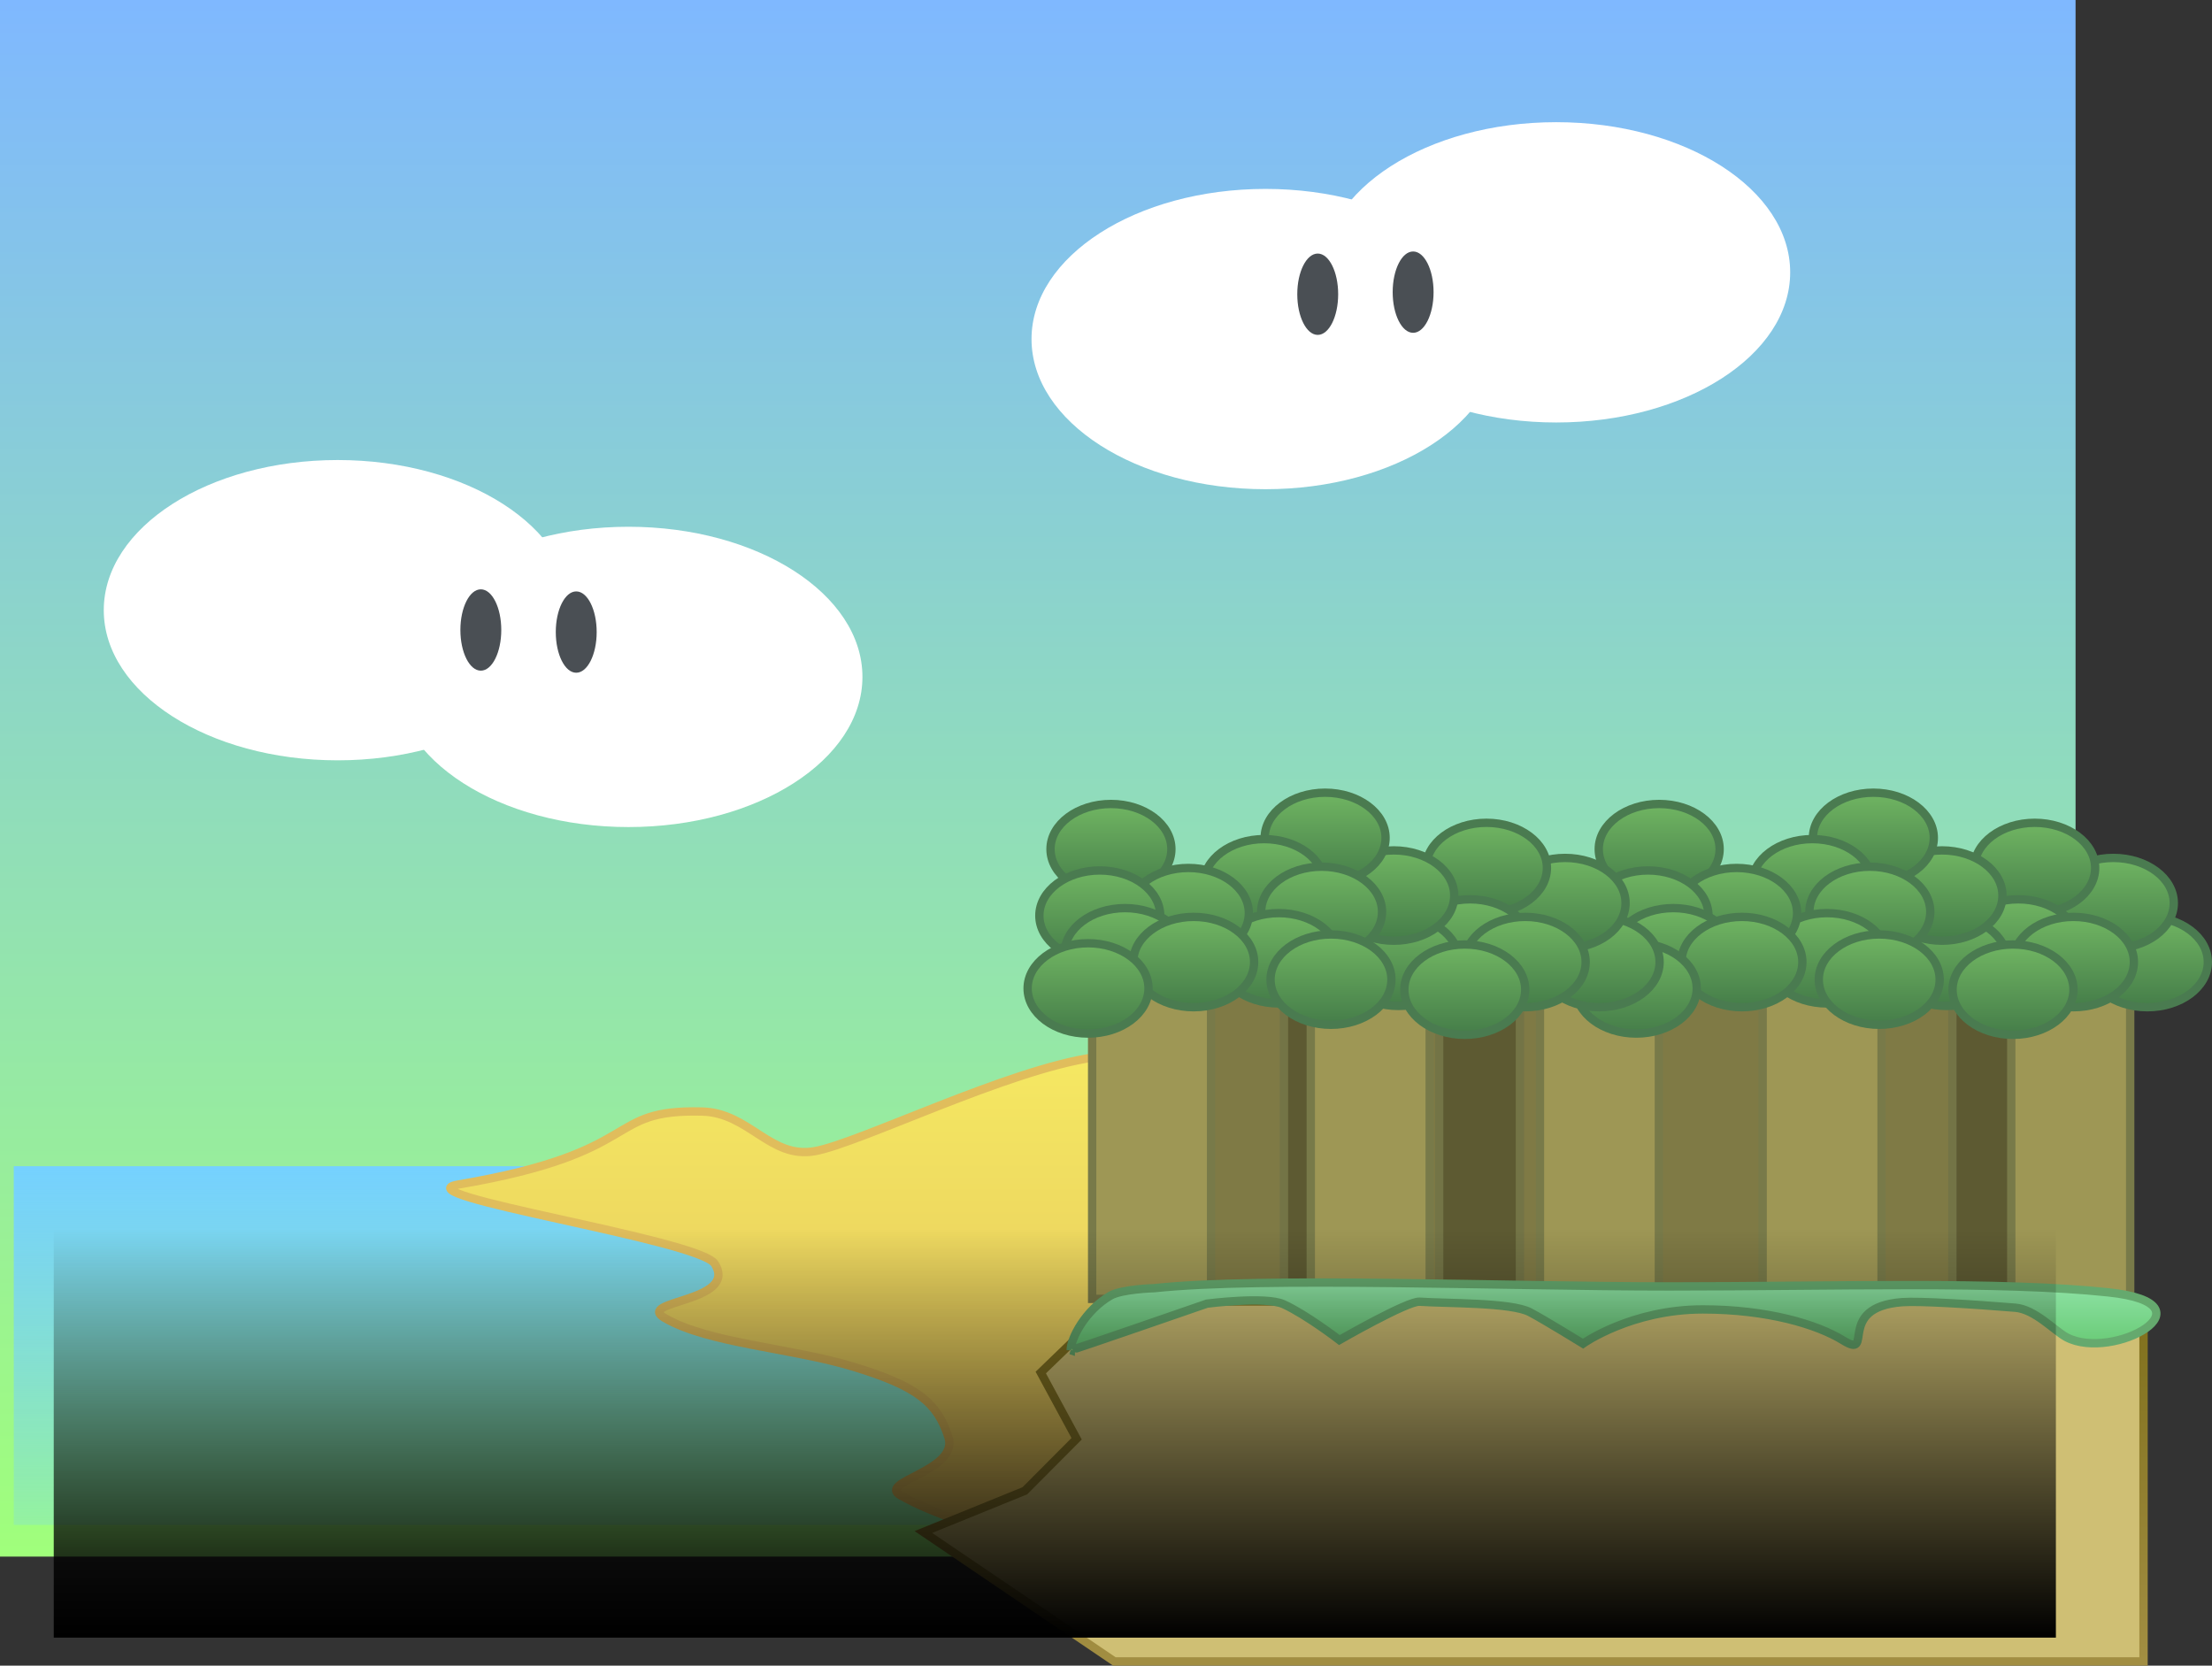<svg version="1.1" xmlns="http://www.w3.org/2000/svg" xmlns:xlink="http://www.w3.org/1999/xlink" width="530.312" height="399.34" viewBox="0,0,530.312,399.34"><rect x="0" y="0" width="530.312" height="399.34" fill="#333333" stroke="none"/><defs><linearGradient x1="486.077" y1="-3.737" x2="486.077" y2="369.465" gradientUnits="userSpaceOnUse" id="color-1"><stop offset="0" stop-color="#7fb8ff"/><stop offset="1" stop-color="#a0ff7b"/></linearGradient><linearGradient x1="126.275" y1="275.866" x2="126.275" y2="391.866" gradientUnits="userSpaceOnUse" id="color-2"><stop offset="0" stop-color="#75d1ff"/><stop offset="1" stop-color="#75d1ff" stop-opacity="0"/></linearGradient><linearGradient x1="179.587" y1="249.66" x2="179.587" y2="371.26" gradientUnits="userSpaceOnUse" id="color-3"><stop offset="0" stop-color="#f5e862"/><stop offset="1" stop-color="#e0bc5c"/></linearGradient><linearGradient x1="503.297" y1="216.092" x2="503.297" y2="237.748" gradientUnits="userSpaceOnUse" id="color-4"><stop offset="0" stop-color="#70b562"/><stop offset="1" stop-color="#457d49"/></linearGradient><linearGradient x1="495.137" y1="201.955" x2="495.137" y2="223.612" gradientUnits="userSpaceOnUse" id="color-5"><stop offset="0" stop-color="#70b562"/><stop offset="1" stop-color="#457d49"/></linearGradient><linearGradient x1="476.287" y1="193.533" x2="476.287" y2="215.19" gradientUnits="userSpaceOnUse" id="color-6"><stop offset="0" stop-color="#70b562"/><stop offset="1" stop-color="#457d49"/></linearGradient><linearGradient x1="472.348" y1="211.881" x2="472.348" y2="233.537" gradientUnits="userSpaceOnUse" id="color-7"><stop offset="0" stop-color="#70b562"/><stop offset="1" stop-color="#457d49"/></linearGradient><linearGradient x1="485.571" y1="216.092" x2="485.571" y2="237.748" gradientUnits="userSpaceOnUse" id="color-8"><stop offset="0" stop-color="#70b562"/><stop offset="1" stop-color="#457d49"/></linearGradient><linearGradient x1="455.185" y1="215.791" x2="455.185" y2="237.448" gradientUnits="userSpaceOnUse" id="color-9"><stop offset="0" stop-color="#70b562"/><stop offset="1" stop-color="#457d49"/></linearGradient><linearGradient x1="454.06" y1="200.15" x2="454.06" y2="221.807" gradientUnits="userSpaceOnUse" id="color-10"><stop offset="0" stop-color="#70b562"/><stop offset="1" stop-color="#457d49"/></linearGradient><linearGradient x1="437.6" y1="186.314" x2="437.6" y2="207.971" gradientUnits="userSpaceOnUse" id="color-11"><stop offset="0" stop-color="#70b562"/><stop offset="1" stop-color="#457d49"/></linearGradient><linearGradient x1="422.97" y1="197.443" x2="422.97" y2="219.1" gradientUnits="userSpaceOnUse" id="color-12"><stop offset="0" stop-color="#70b562"/><stop offset="1" stop-color="#457d49"/></linearGradient><linearGradient x1="436.756" y1="204.061" x2="436.756" y2="225.717" gradientUnits="userSpaceOnUse" id="color-13"><stop offset="0" stop-color="#70b562"/><stop offset="1" stop-color="#457d49"/></linearGradient><linearGradient x1="386.253" y1="189.021" x2="386.253" y2="210.678" gradientUnits="userSpaceOnUse" id="color-14"><stop offset="0" stop-color="#70b562"/><stop offset="1" stop-color="#457d49"/></linearGradient><linearGradient x1="426.487" y1="215.19" x2="426.487" y2="236.846" gradientUnits="userSpaceOnUse" id="color-15"><stop offset="0" stop-color="#70b562"/><stop offset="1" stop-color="#457d49"/></linearGradient><linearGradient x1="404.822" y1="204.361" x2="404.822" y2="226.018" gradientUnits="userSpaceOnUse" id="color-16"><stop offset="0" stop-color="#70b562"/><stop offset="1" stop-color="#457d49"/></linearGradient><linearGradient x1="383.58" y1="204.963" x2="383.58" y2="226.619" gradientUnits="userSpaceOnUse" id="color-17"><stop offset="0" stop-color="#70b562"/><stop offset="1" stop-color="#457d49"/></linearGradient><linearGradient x1="389.629" y1="213.987" x2="389.629" y2="235.643" gradientUnits="userSpaceOnUse" id="color-18"><stop offset="0" stop-color="#70b562"/><stop offset="1" stop-color="#457d49"/></linearGradient><linearGradient x1="406.089" y1="216.092" x2="406.089" y2="237.748" gradientUnits="userSpaceOnUse" id="color-19"><stop offset="0" stop-color="#70b562"/><stop offset="1" stop-color="#457d49"/></linearGradient><linearGradient x1="439.007" y1="220.303" x2="439.007" y2="241.959" gradientUnits="userSpaceOnUse" id="color-20"><stop offset="0" stop-color="#70b562"/><stop offset="1" stop-color="#457d49"/></linearGradient><linearGradient x1="471.081" y1="222.709" x2="471.081" y2="244.366" gradientUnits="userSpaceOnUse" id="color-21"><stop offset="0" stop-color="#70b562"/><stop offset="1" stop-color="#457d49"/></linearGradient><linearGradient x1="380.767" y1="222.408" x2="380.767" y2="244.065" gradientUnits="userSpaceOnUse" id="color-22"><stop offset="0" stop-color="#70b562"/><stop offset="1" stop-color="#457d49"/></linearGradient><linearGradient x1="371.86" y1="216.092" x2="371.86" y2="237.748" gradientUnits="userSpaceOnUse" id="color-23"><stop offset="0" stop-color="#70b562"/><stop offset="1" stop-color="#457d49"/></linearGradient><linearGradient x1="363.701" y1="201.955" x2="363.701" y2="223.612" gradientUnits="userSpaceOnUse" id="color-24"><stop offset="0" stop-color="#70b562"/><stop offset="1" stop-color="#457d49"/></linearGradient><linearGradient x1="344.85" y1="193.533" x2="344.85" y2="215.19" gradientUnits="userSpaceOnUse" id="color-25"><stop offset="0" stop-color="#70b562"/><stop offset="1" stop-color="#457d49"/></linearGradient><linearGradient x1="340.911" y1="211.881" x2="340.911" y2="233.537" gradientUnits="userSpaceOnUse" id="color-26"><stop offset="0" stop-color="#70b562"/><stop offset="1" stop-color="#457d49"/></linearGradient><linearGradient x1="354.135" y1="216.092" x2="354.135" y2="237.748" gradientUnits="userSpaceOnUse" id="color-27"><stop offset="0" stop-color="#70b562"/><stop offset="1" stop-color="#457d49"/></linearGradient><linearGradient x1="323.748" y1="215.791" x2="323.748" y2="237.448" gradientUnits="userSpaceOnUse" id="color-28"><stop offset="0" stop-color="#70b562"/><stop offset="1" stop-color="#457d49"/></linearGradient><linearGradient x1="322.623" y1="200.15" x2="322.623" y2="221.807" gradientUnits="userSpaceOnUse" id="color-29"><stop offset="0" stop-color="#70b562"/><stop offset="1" stop-color="#457d49"/></linearGradient><linearGradient x1="306.164" y1="186.314" x2="306.164" y2="207.971" gradientUnits="userSpaceOnUse" id="color-30"><stop offset="0" stop-color="#70b562"/><stop offset="1" stop-color="#457d49"/></linearGradient><linearGradient x1="291.533" y1="197.443" x2="291.533" y2="219.1" gradientUnits="userSpaceOnUse" id="color-31"><stop offset="0" stop-color="#70b562"/><stop offset="1" stop-color="#457d49"/></linearGradient><linearGradient x1="305.32" y1="204.061" x2="305.32" y2="225.717" gradientUnits="userSpaceOnUse" id="color-32"><stop offset="0" stop-color="#70b562"/><stop offset="1" stop-color="#457d49"/></linearGradient><linearGradient x1="254.817" y1="189.021" x2="254.817" y2="210.678" gradientUnits="userSpaceOnUse" id="color-33"><stop offset="0" stop-color="#70b562"/><stop offset="1" stop-color="#457d49"/></linearGradient><linearGradient x1="295.05" y1="215.19" x2="295.05" y2="236.846" gradientUnits="userSpaceOnUse" id="color-34"><stop offset="0" stop-color="#70b562"/><stop offset="1" stop-color="#457d49"/></linearGradient><linearGradient x1="273.386" y1="204.361" x2="273.386" y2="226.018" gradientUnits="userSpaceOnUse" id="color-35"><stop offset="0" stop-color="#70b562"/><stop offset="1" stop-color="#457d49"/></linearGradient><linearGradient x1="252.144" y1="204.963" x2="252.144" y2="226.619" gradientUnits="userSpaceOnUse" id="color-36"><stop offset="0" stop-color="#70b562"/><stop offset="1" stop-color="#457d49"/></linearGradient><linearGradient x1="258.193" y1="213.987" x2="258.193" y2="235.643" gradientUnits="userSpaceOnUse" id="color-37"><stop offset="0" stop-color="#70b562"/><stop offset="1" stop-color="#457d49"/></linearGradient><linearGradient x1="274.652" y1="216.092" x2="274.652" y2="237.748" gradientUnits="userSpaceOnUse" id="color-38"><stop offset="0" stop-color="#70b562"/><stop offset="1" stop-color="#457d49"/></linearGradient><linearGradient x1="307.571" y1="220.303" x2="307.571" y2="241.959" gradientUnits="userSpaceOnUse" id="color-39"><stop offset="0" stop-color="#70b562"/><stop offset="1" stop-color="#457d49"/></linearGradient><linearGradient x1="339.645" y1="222.709" x2="339.645" y2="244.366" gradientUnits="userSpaceOnUse" id="color-40"><stop offset="0" stop-color="#70b562"/><stop offset="1" stop-color="#457d49"/></linearGradient><linearGradient x1="249.33" y1="222.408" x2="249.33" y2="244.065" gradientUnits="userSpaceOnUse" id="color-41"><stop offset="0" stop-color="#70b562"/><stop offset="1" stop-color="#457d49"/></linearGradient><linearGradient x1="379.006" y1="316.364" x2="379.006" y2="394.604" gradientUnits="userSpaceOnUse" id="color-42"><stop offset="0" stop-color="#82721f"/><stop offset="1" stop-color="#a28e42"/></linearGradient><linearGradient x1="378.907" y1="303.761" x2="378.907" y2="332.13" gradientUnits="userSpaceOnUse" id="color-43"><stop offset="0" stop-color="#8fe3a6"/><stop offset="1" stop-color="#47b54b"/></linearGradient><linearGradient x1="1.36" y1="290.891" x2="1.36" y2="388.891" gradientUnits="userSpaceOnUse" id="color-44"><stop offset="0" stop-color="#000000" stop-opacity="0"/><stop offset="1" stop-color="#000000"/></linearGradient></defs><g transform="translate(11.525,3.737)"><g data-paper-data="{&quot;isPaintingLayer&quot;:true}" fill-rule="nonzero" stroke-linejoin="miter" stroke-miterlimit="10" stroke-dasharray="" stroke-dashoffset="0" style="mix-blend-mode: normal"><path d="" data-paper-data="{&quot;index&quot;:null}" fill="#f5e862" stroke="none" stroke-width="0.5" stroke-linecap="butt"/><path d="M486.077,369.465h-497.602v-373.202h497.602z" data-paper-data="{&quot;index&quot;:null}" fill="url(#color-1)" stroke="none" stroke-width="1" stroke-linecap="butt"/><path d="M-8.225,361.866v-86h269v86z" data-paper-data="{&quot;origPos&quot;:null,&quot;index&quot;:null}" fill="url(#color-2)" stroke="none" stroke-width="NaN" stroke-linecap="butt"/><path d="M257.55,371.26c0,0 -37.473,-7.42 -53.218,-16.5c-5.65,-3.258 14.157,-5.826 11.5,-14c-2.657,-8.174 -7.311,-12.111 -22.713,-16.802c-14.933,-4.548 -34.8,-5.579 -45.287,-11.698c-7.238,-4.223 17.798,-3.752 12,-13c-3.668,-5.85 -75.999,-16.532 -61.5,-19c45.511,-7.748 34.678,-18.117 58.5,-17.5c11.269,0.292 16.277,11.435 27,9.5c10.723,-1.935 46.261,-19.546 67,-22.5c29.005,-4.132 6.718,121.5 6.718,121.5z" data-paper-data="{&quot;index&quot;:null}" fill="url(#color-3)" stroke="#e0bd5c" stroke-width="2" stroke-linecap="round"/><g data-paper-data="{&quot;index&quot;:null}" stroke="none" stroke-width="1" stroke-linecap="butt"><path d="M178.799,133.106c10.154,6.517 16.439,15.517 16.439,25.449c0,9.932 -6.285,18.932 -16.439,25.449c-10.154,6.517 -24.177,10.551 -39.651,10.551c-15.474,0 -29.497,-4.034 -39.651,-10.551c-10.154,-6.517 -16.439,-15.517 -16.439,-25.449c0,-9.932 6.285,-18.932 16.439,-25.449c10.154,-6.517 24.177,-10.551 39.651,-10.551c15.474,0 29.497,4.034 39.651,10.551z" fill="#ffffff"/><path d="M109.094,117.106c10.154,6.517 16.439,15.517 16.439,25.449c0,9.932 -6.285,18.932 -16.439,25.449c-10.154,6.517 -24.177,10.551 -39.651,10.551c-15.474,0 -29.497,-4.034 -39.651,-10.551c-10.154,-6.517 -16.439,-15.517 -16.439,-25.449c0,-9.932 6.285,-18.932 16.439,-25.449c10.154,-6.517 24.177,-10.551 39.651,-10.551c15.474,0 29.497,4.034 39.651,10.551z" fill="#ffffff"/><g fill="#4a4f54"><path d="M130.087,140.913c0.888,1.765 1.437,4.202 1.437,6.892c0,2.69 -0.549,5.127 -1.437,6.892c-0.887,1.765 -2.112,2.858 -3.465,2.858c-1.353,0 -2.578,-1.093 -3.465,-2.858c-0.888,-1.765 -1.437,-4.202 -1.437,-6.892c0,-2.69 0.549,-5.127 1.437,-6.892c0.887,-1.765 2.112,-2.858 3.465,-2.858c1.353,0 2.578,1.093 3.465,2.858z"/><path d="M107.216,140.413c0.888,1.765 1.437,4.202 1.437,6.892c0,2.69 -0.549,5.127 -1.437,6.892c-0.887,1.765 -2.112,2.858 -3.465,2.858c-1.353,0 -2.578,-1.093 -3.465,-2.858c-0.888,-1.765 -1.437,-4.202 -1.437,-6.892c0,-2.69 0.549,-5.127 1.437,-6.892c0.887,-1.765 2.112,-2.858 3.465,-2.858c1.353,0 2.578,1.093 3.465,2.858z"/></g></g><g data-paper-data="{&quot;index&quot;:null}" stroke="none" stroke-width="1" stroke-linecap="butt"><path d="M291.865,41.555c15.474,0 29.497,4.034 39.651,10.551c10.154,6.517 16.439,15.517 16.439,25.449c0,9.932 -6.285,18.932 -16.439,25.449c-10.154,6.517 -24.177,10.551 -39.651,10.551c-15.474,0 -29.497,-4.034 -39.651,-10.551c-10.154,-6.517 -16.439,-15.517 -16.439,-25.449c0,-9.932 6.285,-18.932 16.439,-25.449c10.154,-6.517 24.177,-10.551 39.651,-10.551z" fill="#ffffff"/><path d="M361.57,25.555c15.474,0 29.497,4.034 39.651,10.551c10.154,6.517 16.439,15.517 16.439,25.449c0,9.932 -6.285,18.932 -16.439,25.449c-10.154,6.517 -24.177,10.551 -39.651,10.551c-15.474,0 -29.497,-4.034 -39.651,-10.551c-10.154,-6.517 -16.439,-15.517 -16.439,-25.449c0,-9.932 6.285,-18.932 16.439,-25.449c10.154,-6.517 24.177,-10.551 39.651,-10.551z" fill="#ffffff"/><g fill="#4a4f54"><path d="M304.39,57.055c1.353,0 2.578,1.093 3.465,2.858c0.888,1.765 1.437,4.202 1.437,6.892c0,2.69 -0.549,5.127 -1.437,6.892c-0.887,1.765 -2.112,2.858 -3.465,2.858c-1.353,0 -2.578,-1.093 -3.465,-2.858c-0.888,-1.765 -1.437,-4.202 -1.437,-6.892c0,-2.69 0.549,-5.127 1.437,-6.892c0.887,-1.765 2.112,-2.858 3.465,-2.858z"/><path d="M327.262,56.555c1.353,0 2.578,1.093 3.465,2.858c0.888,1.765 1.437,4.202 1.437,6.892c0,2.69 -0.549,5.127 -1.437,6.892c-0.887,1.765 -2.112,2.858 -3.465,2.858c-1.353,0 -2.578,-1.093 -3.465,-2.858c-0.888,-1.765 -1.437,-4.202 -1.437,-6.892c0,-2.69 0.549,-5.127 1.437,-6.892c0.887,-1.765 2.112,-2.858 3.465,-2.858z"/></g></g><g data-paper-data="{&quot;index&quot;:null}" stroke-width="2" stroke-linecap="butt"><g data-paper-data="{&quot;origPos&quot;:null}" fill="#5d5a32" stroke="#5b5c37"><path d="M456.606,308.683v-74.75h14.312v74.75z" data-paper-data="{&quot;origPos&quot;:null}"/><path d="M399.88,306.175v-74.75h14.312v74.75z" data-paper-data="{&quot;origPos&quot;:null}"/><path d="M426.682,307.178v-74.75h14.312v74.75z" data-paper-data="{&quot;origPos&quot;:null}"/><path d="M372.298,306.676v-74.75h14.312v74.75z" data-paper-data="{&quot;origPos&quot;:null}"/><path d="M327.923,308.683v-74.75h33.185v74.75z" data-paper-data="{&quot;origPos&quot;:null}"/></g><path d="M291.821,306.676v-74.75h14.312v74.75z" data-paper-data="{&quot;origPos&quot;:null}" fill="#5d5a32" stroke="#5b5c37"/><g data-paper-data="{&quot;origPos&quot;:null}" fill="#7f7a45" stroke="#737446"><path d="M435.652,307.17v-75.802h20.886v75.802z" data-paper-data="{&quot;origPos&quot;:null}"/><path d="M352.869,304.626v-75.802h20.886v75.802z" data-paper-data="{&quot;origPos&quot;:null}"/><path d="M382.871,305.643v-75.802h29.997v75.802z" data-paper-data="{&quot;origPos&quot;:null}"/><path d="M312.616,305.135v-75.802h20.886v75.802z" data-paper-data="{&quot;origPos&quot;:null}"/><path d="M275.402,307.17v-75.802h20.886v75.802z" data-paper-data="{&quot;origPos&quot;:null}"/></g><g data-paper-data="{&quot;origPos&quot;:null}" fill="#9e9755" stroke="#787a49"><path d="M470.665,307.674v-75.179h28.508v75.179z" data-paper-data="{&quot;origPos&quot;:null}"/><path d="M357.67,305.151v-75.179h28.508v75.179z" data-paper-data="{&quot;origPos&quot;:null}"/><path d="M411.058,306.16v-75.179h28.508v75.179z" data-paper-data="{&quot;origPos&quot;:null}"/><path d="M302.727,305.656v-75.179h28.508v75.179z" data-paper-data="{&quot;origPos&quot;:null}"/><path d="M250.311,307.674v-75.179h28.508v75.179z" data-paper-data="{&quot;origPos&quot;:null}"/></g><g data-paper-data="{&quot;origPos&quot;:null}" stroke="#4a7b50"><g data-paper-data="{&quot;origPos&quot;:null}"><path d="M503.297,216.092c3.997,0 7.62,1.213 10.243,3.174c2.623,1.96 4.247,4.667 4.247,7.655c0,2.987 -1.624,5.694 -4.247,7.655c-2.623,1.96 -6.246,3.174 -10.243,3.174c-3.997,0 -7.62,-1.213 -10.243,-3.174c-2.623,-1.96 -4.247,-4.667 -4.247,-7.655c0,-2.987 1.624,-5.694 4.247,-7.655c2.623,-1.96 6.246,-3.174 10.243,-3.174z" data-paper-data="{&quot;origPos&quot;:null}" fill="url(#color-4)"/><path d="M495.137,201.955c3.997,0 7.62,1.213 10.243,3.174c2.623,1.96 4.247,4.667 4.247,7.655c0,2.987 -1.624,5.694 -4.247,7.655c-2.623,1.96 -6.246,3.174 -10.243,3.174c-3.997,0 -7.62,-1.213 -10.243,-3.174c-2.623,-1.96 -4.247,-4.667 -4.247,-7.655c0,-2.987 1.624,-5.694 4.247,-7.655c2.623,-1.96 6.246,-3.174 10.243,-3.174z" data-paper-data="{&quot;origPos&quot;:null}" fill="url(#color-5)"/><path d="M476.287,193.533c3.997,0 7.62,1.213 10.243,3.174c2.623,1.96 4.247,4.667 4.247,7.655c0,2.987 -1.624,5.694 -4.247,7.655c-2.623,1.96 -6.246,3.174 -10.243,3.174c-3.997,0 -7.62,-1.213 -10.243,-3.174c-2.623,-1.96 -4.247,-4.667 -4.247,-7.655c0,-2.987 1.624,-5.694 4.247,-7.655c2.623,-1.96 6.246,-3.174 10.243,-3.174z" data-paper-data="{&quot;origPos&quot;:null}" fill="url(#color-6)"/><path d="M472.348,211.881c3.997,0 7.62,1.213 10.243,3.174c2.623,1.96 4.247,4.667 4.247,7.655c0,2.987 -1.624,5.694 -4.247,7.655c-2.623,1.96 -6.246,3.174 -10.243,3.174c-3.997,0 -7.62,-1.213 -10.243,-3.174c-2.623,-1.96 -4.247,-4.667 -4.247,-7.655c0,-2.987 1.624,-5.694 4.247,-7.655c2.623,-1.96 6.246,-3.174 10.243,-3.174z" data-paper-data="{&quot;origPos&quot;:null}" fill="url(#color-7)"/><path d="M485.571,216.092c3.997,0 7.62,1.213 10.243,3.174c2.623,1.96 4.247,4.667 4.247,7.655c0,2.987 -1.624,5.694 -4.247,7.655c-2.623,1.96 -6.246,3.174 -10.243,3.174c-3.997,0 -7.62,-1.213 -10.243,-3.174c-2.623,-1.96 -4.247,-4.667 -4.247,-7.655c0,-2.987 1.624,-5.694 4.247,-7.655c2.623,-1.96 6.246,-3.174 10.243,-3.174z" data-paper-data="{&quot;origPos&quot;:null}" fill="url(#color-8)"/><path d="M455.185,215.791c3.997,0 7.62,1.213 10.243,3.174c2.623,1.96 4.247,4.667 4.247,7.655c0,2.987 -1.624,5.694 -4.247,7.655c-2.623,1.96 -6.246,3.174 -10.243,3.174c-3.997,0 -7.62,-1.213 -10.243,-3.174c-2.623,-1.96 -4.247,-4.667 -4.247,-7.655c0,-2.987 1.624,-5.694 4.247,-7.655c2.623,-1.96 6.246,-3.174 10.243,-3.174z" data-paper-data="{&quot;origPos&quot;:null}" fill="url(#color-9)"/><path d="M454.06,200.15c3.997,0 7.62,1.213 10.243,3.174c2.623,1.96 4.247,4.667 4.247,7.655c0,2.987 -1.624,5.694 -4.247,7.655c-2.623,1.96 -6.246,3.174 -10.243,3.174c-3.997,0 -7.62,-1.213 -10.243,-3.174c-2.623,-1.96 -4.247,-4.667 -4.247,-7.655c0,-2.987 1.624,-5.694 4.247,-7.655c2.623,-1.96 6.246,-3.174 10.243,-3.174z" data-paper-data="{&quot;origPos&quot;:null}" fill="url(#color-10)"/><path d="M437.6,186.314c3.997,0 7.62,1.213 10.243,3.174c2.623,1.96 4.247,4.667 4.247,7.655c0,2.987 -1.624,5.694 -4.247,7.655c-2.623,1.96 -6.246,3.174 -10.243,3.174c-3.997,0 -7.62,-1.213 -10.243,-3.174c-2.623,-1.96 -4.247,-4.667 -4.247,-7.655c0,-2.987 1.624,-5.694 4.247,-7.655c2.623,-1.96 6.246,-3.174 10.243,-3.174z" data-paper-data="{&quot;origPos&quot;:null}" fill="url(#color-11)"/><path d="M422.97,197.443c3.997,0 7.62,1.213 10.243,3.174c2.623,1.96 4.247,4.667 4.247,7.655c0,2.987 -1.624,5.694 -4.247,7.655c-2.623,1.96 -6.246,3.174 -10.243,3.174c-3.997,0 -7.62,-1.213 -10.243,-3.174c-2.623,-1.96 -4.247,-4.667 -4.247,-7.655c0,-2.987 1.624,-5.694 4.247,-7.655c2.623,-1.96 6.246,-3.174 10.243,-3.174z" data-paper-data="{&quot;origPos&quot;:null}" fill="url(#color-12)"/><path d="M436.756,204.061c3.997,0 7.62,1.213 10.243,3.174c2.623,1.96 4.247,4.667 4.247,7.655c0,2.987 -1.624,5.694 -4.247,7.655c-2.623,1.96 -6.246,3.174 -10.243,3.174c-3.997,0 -7.62,-1.213 -10.243,-3.174c-2.623,-1.96 -4.247,-4.667 -4.247,-7.655c0,-2.987 1.624,-5.694 4.247,-7.655c2.623,-1.96 6.246,-3.174 10.243,-3.174z" data-paper-data="{&quot;origPos&quot;:null}" fill="url(#color-13)"/><path d="M386.253,189.021c3.997,0 7.62,1.213 10.243,3.174c2.623,1.96 4.247,4.667 4.247,7.655c0,2.987 -1.624,5.694 -4.247,7.655c-2.623,1.96 -6.246,3.174 -10.243,3.174c-3.997,0 -7.62,-1.213 -10.243,-3.174c-2.623,-1.96 -4.247,-4.667 -4.247,-7.655c0,-2.987 1.624,-5.694 4.247,-7.655c2.623,-1.96 6.246,-3.174 10.243,-3.174z" data-paper-data="{&quot;origPos&quot;:null}" fill="url(#color-14)"/><path d="M426.487,215.19c3.997,0 7.62,1.213 10.243,3.174c2.623,1.96 4.247,4.667 4.247,7.655c0,2.987 -1.624,5.694 -4.247,7.655c-2.623,1.96 -6.246,3.174 -10.243,3.174c-3.997,0 -7.62,-1.213 -10.243,-3.174c-2.623,-1.96 -4.247,-4.667 -4.247,-7.655c0,-2.987 1.624,-5.694 4.247,-7.655c2.623,-1.96 6.246,-3.174 10.243,-3.174z" data-paper-data="{&quot;origPos&quot;:null}" fill="url(#color-15)"/><path d="M404.822,204.361c3.997,0 7.62,1.213 10.243,3.174c2.623,1.96 4.247,4.667 4.247,7.655c0,2.987 -1.624,5.694 -4.247,7.655c-2.623,1.96 -6.246,3.174 -10.243,3.174c-3.997,0 -7.62,-1.213 -10.243,-3.174c-2.623,-1.96 -4.247,-4.667 -4.247,-7.655c0,-2.987 1.624,-5.694 4.247,-7.655c2.623,-1.96 6.246,-3.174 10.243,-3.174z" data-paper-data="{&quot;origPos&quot;:null}" fill="url(#color-16)"/><path d="M383.58,204.963c3.997,0 7.62,1.213 10.243,3.174c2.623,1.96 4.247,4.667 4.247,7.655c0,2.987 -1.624,5.694 -4.247,7.655c-2.623,1.96 -6.246,3.174 -10.243,3.174c-3.997,0 -7.62,-1.213 -10.243,-3.174c-2.623,-1.96 -4.247,-4.667 -4.247,-7.655c0,-2.987 1.624,-5.694 4.247,-7.655c2.623,-1.96 6.246,-3.174 10.243,-3.174z" data-paper-data="{&quot;origPos&quot;:null}" fill="url(#color-17)"/><path d="M389.629,213.987c3.997,0 7.62,1.213 10.243,3.174c2.623,1.96 4.247,4.667 4.247,7.655c0,2.987 -1.624,5.694 -4.247,7.655c-2.623,1.96 -6.246,3.174 -10.243,3.174c-3.997,0 -7.62,-1.213 -10.243,-3.174c-2.623,-1.96 -4.247,-4.667 -4.247,-7.655c0,-2.987 1.624,-5.694 4.247,-7.655c2.623,-1.96 6.246,-3.174 10.243,-3.174z" data-paper-data="{&quot;origPos&quot;:null}" fill="url(#color-18)"/><path d="M406.089,216.092c3.997,0 7.62,1.213 10.243,3.174c2.623,1.96 4.247,4.667 4.247,7.655c0,2.987 -1.624,5.694 -4.247,7.655c-2.623,1.96 -6.246,3.174 -10.243,3.174c-3.997,0 -7.62,-1.213 -10.243,-3.174c-2.623,-1.96 -4.247,-4.667 -4.247,-7.655c0,-2.987 1.624,-5.694 4.247,-7.655c2.623,-1.96 6.246,-3.174 10.243,-3.174z" data-paper-data="{&quot;origPos&quot;:null}" fill="url(#color-19)"/><path d="M439.007,220.303c3.997,0 7.62,1.213 10.243,3.174c2.623,1.96 4.247,4.667 4.247,7.655c0,2.987 -1.624,5.694 -4.247,7.655c-2.623,1.96 -6.246,3.174 -10.243,3.174c-3.997,0 -7.62,-1.213 -10.243,-3.174c-2.623,-1.96 -4.247,-4.667 -4.247,-7.655c0,-2.987 1.624,-5.694 4.247,-7.655c2.623,-1.96 6.246,-3.174 10.243,-3.174z" data-paper-data="{&quot;origPos&quot;:null}" fill="url(#color-20)"/><path d="M471.081,222.709c3.997,0 7.62,1.213 10.243,3.174c2.623,1.96 4.247,4.667 4.247,7.655c0,2.987 -1.624,5.694 -4.247,7.655c-2.623,1.96 -6.246,3.174 -10.243,3.174c-3.997,0 -7.62,-1.213 -10.243,-3.174c-2.623,-1.96 -4.247,-4.667 -4.247,-7.655c0,-2.987 1.624,-5.694 4.247,-7.655c2.623,-1.96 6.246,-3.174 10.243,-3.174z" data-paper-data="{&quot;origPos&quot;:null}" fill="url(#color-21)"/><path d="M380.767,222.408c3.997,0 7.62,1.213 10.243,3.174c2.623,1.96 4.247,4.667 4.247,7.655c0,2.987 -1.624,5.694 -4.247,7.655c-2.623,1.96 -6.246,3.174 -10.243,3.174c-3.997,0 -7.62,-1.213 -10.243,-3.174c-2.623,-1.96 -4.247,-4.667 -4.247,-7.655c0,-2.987 1.624,-5.694 4.247,-7.655c2.623,-1.96 6.246,-3.174 10.243,-3.174z" data-paper-data="{&quot;origPos&quot;:null}" fill="url(#color-22)"/></g><g data-paper-data="{&quot;origPos&quot;:null}"><path d="M371.86,216.092c3.997,0 7.62,1.213 10.243,3.174c2.623,1.96 4.247,4.667 4.247,7.655c0,2.987 -1.624,5.694 -4.247,7.655c-2.623,1.96 -6.246,3.174 -10.243,3.174c-3.997,0 -7.62,-1.213 -10.243,-3.174c-2.623,-1.96 -4.247,-4.667 -4.247,-7.655c0,-2.987 1.624,-5.694 4.247,-7.655c2.623,-1.96 6.246,-3.174 10.243,-3.174z" data-paper-data="{&quot;origPos&quot;:null}" fill="url(#color-23)"/><path d="M363.701,201.955c3.997,0 7.62,1.213 10.243,3.174c2.623,1.96 4.247,4.667 4.247,7.655c0,2.987 -1.624,5.694 -4.247,7.655c-2.623,1.96 -6.246,3.174 -10.243,3.174c-3.997,0 -7.62,-1.213 -10.243,-3.174c-2.623,-1.96 -4.247,-4.667 -4.247,-7.655c0,-2.987 1.624,-5.694 4.247,-7.655c2.623,-1.96 6.246,-3.174 10.243,-3.174z" data-paper-data="{&quot;origPos&quot;:null}" fill="url(#color-24)"/><path d="M344.85,193.533c3.997,0 7.62,1.213 10.243,3.174c2.623,1.96 4.247,4.667 4.247,7.655c0,2.987 -1.624,5.694 -4.247,7.655c-2.623,1.96 -6.246,3.174 -10.243,3.174c-3.997,0 -7.62,-1.213 -10.243,-3.174c-2.623,-1.96 -4.247,-4.667 -4.247,-7.655c0,-2.987 1.624,-5.694 4.247,-7.655c2.623,-1.96 6.246,-3.174 10.243,-3.174z" data-paper-data="{&quot;origPos&quot;:null}" fill="url(#color-25)"/><path d="M340.911,211.881c3.997,0 7.62,1.213 10.243,3.174c2.623,1.96 4.247,4.667 4.247,7.655c0,2.987 -1.624,5.694 -4.247,7.655c-2.623,1.96 -6.246,3.174 -10.243,3.174c-3.997,0 -7.62,-1.213 -10.243,-3.174c-2.623,-1.96 -4.247,-4.667 -4.247,-7.655c0,-2.987 1.624,-5.694 4.247,-7.655c2.623,-1.96 6.246,-3.174 10.243,-3.174z" data-paper-data="{&quot;origPos&quot;:null}" fill="url(#color-26)"/><path d="M354.135,216.092c3.997,0 7.62,1.213 10.243,3.174c2.623,1.96 4.247,4.667 4.247,7.655c0,2.987 -1.624,5.694 -4.247,7.655c-2.623,1.96 -6.246,3.174 -10.243,3.174c-3.997,0 -7.62,-1.213 -10.243,-3.174c-2.623,-1.96 -4.247,-4.667 -4.247,-7.655c0,-2.987 1.624,-5.694 4.247,-7.655c2.623,-1.96 6.246,-3.174 10.243,-3.174z" data-paper-data="{&quot;origPos&quot;:null}" fill="url(#color-27)"/><path d="M323.748,215.791c3.997,0 7.62,1.213 10.243,3.174c2.623,1.96 4.247,4.667 4.247,7.655c0,2.987 -1.624,5.694 -4.247,7.655c-2.623,1.96 -6.246,3.174 -10.243,3.174c-3.997,0 -7.62,-1.213 -10.243,-3.174c-2.623,-1.96 -4.247,-4.667 -4.247,-7.655c0,-2.987 1.624,-5.694 4.247,-7.655c2.623,-1.96 6.246,-3.174 10.243,-3.174z" data-paper-data="{&quot;origPos&quot;:null}" fill="url(#color-28)"/><path d="M322.623,200.15c3.997,0 7.62,1.213 10.243,3.174c2.623,1.96 4.247,4.667 4.247,7.655c0,2.987 -1.624,5.694 -4.247,7.655c-2.623,1.96 -6.246,3.174 -10.243,3.174c-3.997,0 -7.62,-1.213 -10.243,-3.174c-2.623,-1.96 -4.247,-4.667 -4.247,-7.655c0,-2.987 1.624,-5.694 4.247,-7.655c2.623,-1.96 6.246,-3.174 10.243,-3.174z" data-paper-data="{&quot;origPos&quot;:null}" fill="url(#color-29)"/><path d="M306.164,186.314c3.997,0 7.62,1.213 10.243,3.174c2.623,1.96 4.247,4.667 4.247,7.655c0,2.987 -1.624,5.694 -4.247,7.655c-2.623,1.96 -6.246,3.174 -10.243,3.174c-3.997,0 -7.62,-1.213 -10.243,-3.174c-2.623,-1.96 -4.247,-4.667 -4.247,-7.655c0,-2.987 1.624,-5.694 4.247,-7.655c2.623,-1.96 6.246,-3.174 10.243,-3.174z" data-paper-data="{&quot;origPos&quot;:null}" fill="url(#color-30)"/><path d="M291.533,197.443c3.997,0 7.62,1.213 10.243,3.174c2.623,1.96 4.247,4.667 4.247,7.655c0,2.987 -1.624,5.694 -4.247,7.655c-2.623,1.96 -6.246,3.174 -10.243,3.174c-3.997,0 -7.62,-1.213 -10.243,-3.174c-2.623,-1.96 -4.247,-4.667 -4.247,-7.655c0,-2.987 1.624,-5.694 4.247,-7.655c2.623,-1.96 6.246,-3.174 10.243,-3.174z" data-paper-data="{&quot;origPos&quot;:null}" fill="url(#color-31)"/><path d="M305.32,204.061c3.997,0 7.62,1.213 10.243,3.174c2.623,1.96 4.247,4.667 4.247,7.655c0,2.987 -1.624,5.694 -4.247,7.655c-2.623,1.96 -6.246,3.174 -10.243,3.174c-3.997,0 -7.62,-1.213 -10.243,-3.174c-2.623,-1.96 -4.247,-4.667 -4.247,-7.655c0,-2.987 1.624,-5.694 4.247,-7.655c2.623,-1.96 6.246,-3.174 10.243,-3.174z" data-paper-data="{&quot;origPos&quot;:null}" fill="url(#color-32)"/><path d="M254.817,189.021c3.997,0 7.62,1.213 10.243,3.174c2.623,1.96 4.247,4.667 4.247,7.655c0,2.987 -1.624,5.694 -4.247,7.655c-2.623,1.96 -6.246,3.174 -10.243,3.174c-3.997,0 -7.62,-1.213 -10.243,-3.174c-2.623,-1.96 -4.247,-4.667 -4.247,-7.655c0,-2.987 1.624,-5.694 4.247,-7.655c2.623,-1.96 6.246,-3.174 10.243,-3.174z" data-paper-data="{&quot;origPos&quot;:null}" fill="url(#color-33)"/><path d="M295.05,215.19c3.997,0 7.62,1.213 10.243,3.174c2.623,1.96 4.247,4.667 4.247,7.655c0,2.987 -1.624,5.694 -4.247,7.655c-2.623,1.96 -6.246,3.174 -10.243,3.174c-3.997,0 -7.62,-1.213 -10.243,-3.174c-2.623,-1.96 -4.247,-4.667 -4.247,-7.655c0,-2.987 1.624,-5.694 4.247,-7.655c2.623,-1.96 6.246,-3.174 10.243,-3.174z" data-paper-data="{&quot;origPos&quot;:null}" fill="url(#color-34)"/><path d="M273.386,204.361c3.997,0 7.62,1.213 10.243,3.174c2.623,1.96 4.247,4.667 4.247,7.655c0,2.987 -1.624,5.694 -4.247,7.655c-2.623,1.96 -6.246,3.174 -10.243,3.174c-3.997,0 -7.62,-1.213 -10.243,-3.174c-2.623,-1.96 -4.247,-4.667 -4.247,-7.655c0,-2.987 1.624,-5.694 4.247,-7.655c2.623,-1.96 6.246,-3.174 10.243,-3.174z" data-paper-data="{&quot;origPos&quot;:null}" fill="url(#color-35)"/><path d="M252.144,204.963c3.997,0 7.62,1.213 10.243,3.174c2.623,1.96 4.247,4.667 4.247,7.655c0,2.987 -1.624,5.694 -4.247,7.655c-2.623,1.96 -6.246,3.174 -10.243,3.174c-3.997,0 -7.62,-1.213 -10.243,-3.174c-2.623,-1.96 -4.247,-4.667 -4.247,-7.655c0,-2.987 1.624,-5.694 4.247,-7.655c2.623,-1.96 6.246,-3.174 10.243,-3.174z" data-paper-data="{&quot;origPos&quot;:null}" fill="url(#color-36)"/><path d="M258.193,213.987c3.997,0 7.62,1.213 10.243,3.174c2.623,1.96 4.247,4.667 4.247,7.655c0,2.987 -1.624,5.694 -4.247,7.655c-2.623,1.96 -6.246,3.174 -10.243,3.174c-3.997,0 -7.62,-1.213 -10.243,-3.174c-2.623,-1.96 -4.247,-4.667 -4.247,-7.655c0,-2.987 1.624,-5.694 4.247,-7.655c2.623,-1.96 6.246,-3.174 10.243,-3.174z" data-paper-data="{&quot;origPos&quot;:null}" fill="url(#color-37)"/><path d="M274.652,216.092c3.997,0 7.62,1.213 10.243,3.174c2.623,1.96 4.247,4.667 4.247,7.655c0,2.987 -1.624,5.694 -4.247,7.655c-2.623,1.96 -6.246,3.174 -10.243,3.174c-3.997,0 -7.62,-1.213 -10.243,-3.174c-2.623,-1.96 -4.247,-4.667 -4.247,-7.655c0,-2.987 1.624,-5.694 4.247,-7.655c2.623,-1.96 6.246,-3.174 10.243,-3.174z" data-paper-data="{&quot;origPos&quot;:null}" fill="url(#color-38)"/><path d="M307.571,220.303c3.997,0 7.62,1.213 10.243,3.174c2.623,1.96 4.247,4.667 4.247,7.655c0,2.987 -1.624,5.694 -4.247,7.655c-2.623,1.96 -6.246,3.174 -10.243,3.174c-3.997,0 -7.62,-1.213 -10.243,-3.174c-2.623,-1.96 -4.247,-4.667 -4.247,-7.655c0,-2.987 1.624,-5.694 4.247,-7.655c2.623,-1.96 6.246,-3.174 10.243,-3.174z" data-paper-data="{&quot;origPos&quot;:null}" fill="url(#color-39)"/><path d="M339.645,222.709c3.997,0 7.62,1.213 10.243,3.174c2.623,1.96 4.247,4.667 4.247,7.655c0,2.987 -1.624,5.694 -4.247,7.655c-2.623,1.96 -6.246,3.174 -10.243,3.174c-3.997,0 -7.62,-1.213 -10.243,-3.174c-2.623,-1.96 -4.247,-4.667 -4.247,-7.655c0,-2.987 1.624,-5.694 4.247,-7.655c2.623,-1.96 6.246,-3.174 10.243,-3.174z" data-paper-data="{&quot;origPos&quot;:null}" fill="url(#color-40)"/><path d="M249.33,222.408c3.997,0 7.62,1.213 10.243,3.174c2.623,1.96 4.247,4.667 4.247,7.655c0,2.987 -1.624,5.694 -4.247,7.655c-2.623,1.96 -6.246,3.174 -10.243,3.174c-3.997,0 -7.62,-1.213 -10.243,-3.174c-2.623,-1.96 -4.247,-4.667 -4.247,-7.655c0,-2.987 1.624,-5.694 4.247,-7.655c2.623,-1.96 6.246,-3.174 10.243,-3.174z" data-paper-data="{&quot;origPos&quot;:null}" fill="url(#color-41)"/></g></g></g><g data-paper-data="{&quot;index&quot;:null}" stroke-width="2" stroke-linecap="butt"><path d="M255.64,394.604l-45.788,-31.032l24.326,-9.89l12.409,-12.468l-8.594,-15.875l17.647,-17.054h246.732v86.319z" data-paper-data="{&quot;origPos&quot;:null}" fill="#cfbf74" stroke="url(#color-42)"/><path d="M245.168,319.976c0,-2.878 3.568,-9.618 9.497,-13.059c2.758,-1.6 10.549,-1.809 10.549,-1.809c25.971,-2.767 83.836,-0.415 123.414,-0.415c39.578,0 79.444,-1.335 105.414,1.431c25.971,2.767 0.972,16.643 -10.132,10.753c-2.916,-1.547 -7.533,-6.697 -12.281,-7.084c-10.371,-0.846 -23.035,-1.634 -27.089,-1.334c-16.233,1.202 -6.469,13.947 -14.228,9.152c-6.174,-3.815 -18.088,-7.409 -33.606,-7.409c-17.198,0 -28.712,8.2 -28.712,8.2c0,0 -9.317,-5.738 -12.75,-7.544c-4.456,-2.344 -19.713,-2.059 -26.434,-2.507c-2.897,-0.193 -19.223,9.196 -19.223,9.196c0,0 -7.861,-6.065 -13.395,-8.596c-4.269,-1.952 -18.367,-0.131 -18.367,-0.131c0,0 -32.658,11.317 -32.658,11.155z" data-paper-data="{&quot;origPos&quot;:null}" fill="url(#color-43)" stroke="#65a96e"/></g><path d="M1.36,290.891h480v98h-480z" data-paper-data="{&quot;origPos&quot;:null}" fill="url(#color-44)" stroke="none" stroke-width="1.228" stroke-linecap="butt"/></g></g></svg>
